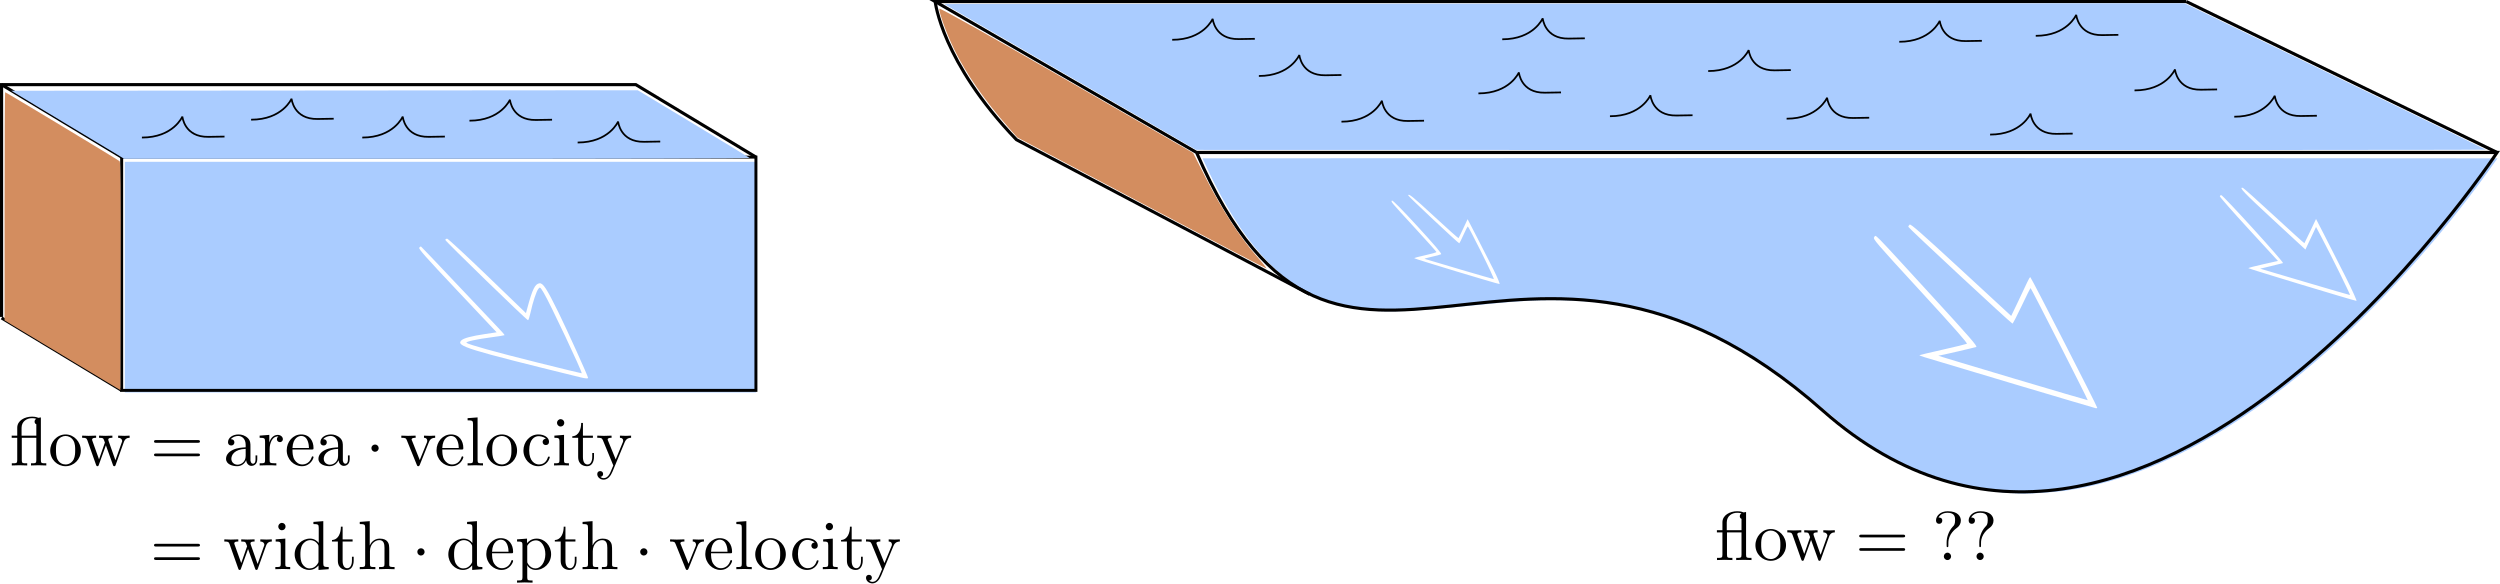 <?xml version="1.0" encoding="UTF-8"?> <svg xmlns:cc="http://creativecommons.org/ns#" xmlns:rdf="http://www.w3.org/1999/02/22-rdf-syntax-ns#" xmlns:svg="http://www.w3.org/2000/svg" xmlns="http://www.w3.org/2000/svg" xmlns:sodipodi="http://sodipodi.sourceforge.net/DTD/sodipodi-0.dtd" xmlns:inkscape="http://www.inkscape.org/namespaces/inkscape" width="211.044mm" height="49.274mm" viewBox="0 0 211.044 49.274" version="1.1" id="svg8"><defs id="defs2"></defs><g id="layer1" transform="translate(-36.987,-157.379)"><path style="fill:#aaccff;fill-opacity:1;stroke:none;stroke-width:0.299;stroke-miterlimit:4;stroke-dasharray:none;stroke-dashoffset:0" d="m 780.737,750.996 c -15.962,-0.856 -30.53,-5.7 -44.731,-14.876 -4.497,-2.905 -8.562,-6.013 -14.648,-11.199 -12.818,-10.922 -21.632,-16.994 -33.055,-22.772 -16.292,-8.24 -31.452,-12.04 -50.236,-12.59 -8.084,-0.237 -14.586,0.141 -31.036,1.803 -22.941,2.318 -30.633,2.287 -40.378,-0.16 -15.079,-3.787 -27.219,-14.92 -38.168,-35.003 -1.187,-2.177 -2.986,-5.74 -3.999,-7.917 l -1.841,-3.959 103.261,-0.08 c 56.794,-0.044 149.614,-0.044 206.267,0 l 103.006,0.08 -2.958,4.117 c -15.403,21.44 -35.418,43.579 -53.944,59.669 -28.174,24.47 -55.1,38.464 -81.073,42.136 -2.964,0.419 -11.027,0.97 -13.143,0.898 -0.871,-0.03 -2.367,-0.096 -3.325,-0.147 z m 26.919,-27.234 c 0,-0.46 -21.078,-41.59 -21.315,-41.592 -0.14,-10e-4 -0.591,0.746 -1.002,1.66 -0.411,0.914 -1.723,3.696 -2.916,6.181 l -2.169,4.518 -15.961,-14.727 c -12.532,-11.563 -16.052,-14.652 -16.385,-14.376 -0.233,0.193 -0.424,0.518 -0.424,0.721 0,0.338 32.63,30.654 33.173,30.82 0.131,0.04 1.446,-2.49 2.922,-5.621 1.476,-3.132 2.759,-5.691 2.85,-5.687 0.179,0.008 18.31,35.563 18.209,35.709 -0.034,0.048 -10.805,-3.115 -23.936,-7.03 -13.131,-3.915 -23.781,-7.125 -23.667,-7.134 0.584,-0.045 11.59,-2.593 12.082,-2.797 0.473,-0.197 -2.068,-3.116 -14.676,-16.859 -19.095,-20.814 -17.16,-18.846 -17.816,-18.121 -0.505,0.558 0.182,1.36 14.701,17.161 10.805,11.76 15.105,16.644 14.799,16.809 -0.237,0.128 -3.707,0.972 -7.71,1.875 -4.003,0.903 -7.329,1.692 -7.391,1.754 -0.061,0.061 0.649,0.348 1.579,0.636 5.547,1.72 54.331,16.246 54.657,16.275 0.218,0.02 0.396,-0.058 0.396,-0.173 z m 79.198,-41.516 c -2.078,-4.137 -5.064,-10.015 -6.635,-13.064 l -2.857,-5.542 -1.799,3.8 c -0.989,2.09 -1.844,3.851 -1.898,3.913 -0.054,0.062 -4.395,-3.857 -9.646,-8.709 -5.251,-4.852 -9.735,-8.866 -9.965,-8.919 -1.467,-0.339 0.334,1.559 9.566,10.086 l 10.362,9.57 1.69,-3.6 1.69,-3.6 1.597,3.005 c 3.257,6.13 9.45,18.681 9.219,18.685 -0.131,0.002 -6.623,-1.886 -14.426,-4.196 l -14.188,-4.2 3.42,-0.817 c 1.881,-0.449 3.616,-0.883 3.855,-0.963 0.463,-0.156 -19.079,-21.655 -19.684,-21.655 -0.183,0 -0.385,0.156 -0.448,0.346 -0.063,0.19 4.08,4.909 9.209,10.485 l 9.324,10.139 -4.722,1.057 c -2.597,0.581 -4.722,1.138 -4.722,1.238 0,0.173 33.61,10.346 34.442,10.425 0.218,0.021 -1.303,-3.347 -3.381,-7.484 z m -271.464,-2.375 c -1.24,-2.482 -3.614,-7.135 -5.277,-10.339 l -3.023,-5.826 -1.382,2.955 c -0.76,1.625 -1.44,3.014 -1.512,3.086 -0.072,0.072 -3.496,-2.983 -7.609,-6.789 -6.974,-6.451 -8.4,-7.607 -8.4,-6.809 0,0.289 15.944,15.25 16.251,15.25 0.074,0 0.675,-1.211 1.334,-2.692 0.66,-1.481 1.285,-2.692 1.39,-2.692 0.105,0 2.077,3.777 4.383,8.392 2.306,4.616 4.051,8.392 3.878,8.392 -0.233,0 -19.95,-5.779 -22.011,-6.451 -0.174,-0.057 0.843,-0.356 2.26,-0.664 1.417,-0.309 2.757,-0.673 2.977,-0.809 0.279,-0.172 -2.001,-2.864 -7.474,-8.825 -4.935,-5.375 -7.986,-8.466 -8.173,-8.278 -0.387,0.387 -0.604,0.128 7.343,8.776 3.713,4.04 6.777,7.461 6.809,7.602 0.032,0.141 -1.545,0.602 -3.504,1.025 -1.96,0.423 -3.563,0.855 -3.563,0.96 0,0.19 26.397,8.186 27.159,8.227 0.225,0.012 -0.579,-1.935 -1.856,-4.491 z" id="path2049" transform="scale(0.265)"></path><path style="fill:#aaccff;fill-opacity:1;stroke:none;stroke-width:0.299;stroke-miterlimit:4;stroke-dasharray:none;stroke-dashoffset:0" d="M 179.338,682.168 V 645.432 h 100.55 100.55 v 36.736 36.736 h -100.55 -100.55 z m 147.579,32.096 c 0,-0.482 -6.717,-15.322 -9.417,-20.804 -3.761,-7.638 -4.944,-9.461 -6.054,-9.33 -1.434,0.168 -2.272,1.876 -3.91,7.965 l -0.413,1.535 -12.351,-11.908 c -6.793,-6.549 -12.553,-11.872 -12.8,-11.828 -0.247,0.044 -0.497,0.225 -0.556,0.403 -0.103,0.309 25.849,25.505 26.367,25.6 0.137,0.025 0.493,-1.068 0.791,-2.43 0.743,-3.397 1.861,-6.781 2.502,-7.572 0.525,-0.649 0.551,-0.63 1.701,1.263 1.907,3.14 12.371,25.312 12.101,25.641 -0.032,0.04 -6.321,-1.489 -13.974,-3.396 -13.47,-3.357 -22.18,-5.779 -22.735,-6.323 -0.361,-0.354 3.207,-1.139 8.034,-1.767 2.174,-0.283 4.016,-0.578 4.093,-0.655 0.078,-0.078 -0.862,-1.17 -2.087,-2.428 -1.226,-1.258 -7.198,-7.56 -13.273,-14.004 -6.074,-6.445 -11.135,-11.758 -11.245,-11.807 -0.111,-0.049 -0.367,0.11 -0.569,0.354 -0.298,0.359 2.01,2.963 12.145,13.705 l 12.513,13.261 -3.721,0.558 c -4.356,0.653 -6.807,1.312 -7.516,2.022 -1.796,1.796 1.521,2.825 37.998,11.776 1.561,0.383 2.375,0.441 2.375,0.17 z" id="path972" transform="scale(0.265)"></path><path style="fill:none;stroke:#000000;stroke-width:0.265px;stroke-linecap:butt;stroke-linejoin:miter;stroke-opacity:1" d="m 137.997,170.25 c 12.244,28.12 27.313,-0.807 52.876,21.796 26.843,23.735 56.912,-21.796 56.912,-21.796 H 137.997 l -22.064,-12.739 h 105.616" id="path815"></path><path style="fill:none;stroke:#000000;stroke-width:0.265px;stroke-linecap:butt;stroke-linejoin:miter;stroke-opacity:1" d="m 221.549,157.511 26.236,12.739" id="path819"></path><path style="fill:none;stroke:#000000;stroke-width:0.265px;stroke-linecap:butt;stroke-linejoin:miter;stroke-opacity:1" d="m 147.55,182.224 -24.756,-13.051 c -6.324,-6.593 -6.86,-11.662 -6.86,-11.662" id="path821"></path><path style="fill:#aaccff;fill-opacity:1;stroke:none;stroke-width:0.239;stroke-miterlimit:4;stroke-dasharray:none;stroke-dashoffset:0" d="m 127.325,163.876 -10.638,-6.156 52.358,-0.032 52.358,-0.032 12.687,6.155 c 6.978,3.385 12.711,6.175 12.74,6.2 0.029,0.025 -24.454,0.04 -54.406,0.034 l -54.459,-0.012 z" id="path829"></path><path style="fill:#d38d5f;fill-opacity:1;stroke:none;stroke-width:0.239;stroke-miterlimit:4;stroke-dasharray:none;stroke-dashoffset:0" d="m 133.323,174.509 -10.461,-5.528 -0.784,-0.886 c -1.967,-2.222 -3.552,-4.511 -4.556,-6.579 -0.641,-1.321 -1.3,-3.139 -1.233,-3.403 0.022,-0.089 4.527,2.436 10.73,6.013 l 10.691,6.166 1.108,2.183 c 1.286,2.534 2.822,4.899 4.202,6.469 0.535,0.609 0.926,1.104 0.868,1.1 -0.057,-0.004 -4.812,-2.495 -10.565,-5.535 z" id="path831"></path><path style="fill:none;stroke:#000000;stroke-width:0.15;stroke-linecap:butt;stroke-linejoin:miter;stroke-miterlimit:4;stroke-dasharray:none;stroke-opacity:1" d="m 143.258,163.793 c 2.657,0 3.416,-1.771 3.416,-1.771 0,0 0.157,1.746 2.197,1.712 l 1.359,-0.023" id="path833"></path><path style="fill:none;stroke:#000000;stroke-width:0.15;stroke-linecap:butt;stroke-linejoin:miter;stroke-miterlimit:4;stroke-dasharray:none;stroke-opacity:1" d="m 161.792,165.263 c 2.657,0 3.416,-1.771 3.416,-1.771 0,0 0.157,1.746 2.197,1.712 l 1.359,-0.023" id="path833-4"></path><path style="fill:none;stroke:#000000;stroke-width:0.15;stroke-linecap:butt;stroke-linejoin:miter;stroke-miterlimit:4;stroke-dasharray:none;stroke-opacity:1" d="m 187.81,167.399 c 2.657,0 3.416,-1.771 3.416,-1.771 0,0 0.157,1.746 2.197,1.712 l 1.359,-0.023" id="path833-1"></path><path style="fill:none;stroke:#000000;stroke-width:0.15;stroke-linecap:butt;stroke-linejoin:miter;stroke-miterlimit:4;stroke-dasharray:none;stroke-opacity:1" d="m 181.19,163.377 c 2.657,0 3.416,-1.771 3.416,-1.771 0,0 0.157,1.746 2.197,1.712 l 1.359,-0.023" id="path833-42"></path><path style="fill:none;stroke:#000000;stroke-width:0.15;stroke-linecap:butt;stroke-linejoin:miter;stroke-miterlimit:4;stroke-dasharray:none;stroke-opacity:1" d="m 172.895,167.19 c 2.657,0 3.416,-1.771 3.416,-1.771 0,0 0.157,1.746 2.197,1.712 l 1.359,-0.023" id="path833-6"></path><path style="fill:none;stroke:#000000;stroke-width:0.15;stroke-linecap:butt;stroke-linejoin:miter;stroke-miterlimit:4;stroke-dasharray:none;stroke-opacity:1" d="m 208.841,160.403 c 2.657,0 3.416,-1.771 3.416,-1.771 0,0 0.157,1.746 2.197,1.712 l 1.359,-0.023" id="path833-5"></path><path style="fill:none;stroke:#000000;stroke-width:0.15;stroke-linecap:butt;stroke-linejoin:miter;stroke-miterlimit:4;stroke-dasharray:none;stroke-opacity:1" d="m 225.6,167.232 c 2.657,0 3.416,-1.771 3.416,-1.771 0,0 0.157,1.746 2.197,1.712 l 1.359,-0.023" id="path833-57"></path><path style="fill:none;stroke:#000000;stroke-width:0.15;stroke-linecap:butt;stroke-linejoin:miter;stroke-miterlimit:4;stroke-dasharray:none;stroke-opacity:1" d="m 217.178,165.011 c 2.657,0 3.416,-1.771 3.416,-1.771 0,0 0.157,1.746 2.197,1.712 l 1.359,-0.023" id="path833-0"></path><path style="fill:none;stroke:#000000;stroke-width:0.15;stroke-linecap:butt;stroke-linejoin:miter;stroke-miterlimit:4;stroke-dasharray:none;stroke-opacity:1" d="m 204.987,168.74 c 2.657,0 3.416,-1.771 3.416,-1.771 0,0 0.157,1.746 2.197,1.712 l 1.359,-0.023" id="path833-49"></path><path style="fill:none;stroke:#000000;stroke-width:0.15;stroke-linecap:butt;stroke-linejoin:miter;stroke-miterlimit:4;stroke-dasharray:none;stroke-opacity:1" d="m 197.32,160.906 c 2.657,0 3.416,-1.771 3.416,-1.771 0,0 0.157,1.746 2.197,1.712 l 1.359,-0.023" id="path833-8"></path><path style="fill:none;stroke:#000000;stroke-width:0.15;stroke-linecap:butt;stroke-linejoin:miter;stroke-miterlimit:4;stroke-dasharray:none;stroke-opacity:1" d="m 163.803,160.696 c 2.657,0 3.416,-1.771 3.416,-1.771 0,0 0.157,1.746 2.197,1.712 l 1.359,-0.023" id="path833-58"></path><path style="fill:none;stroke:#000000;stroke-width:0.15;stroke-linecap:butt;stroke-linejoin:miter;stroke-miterlimit:4;stroke-dasharray:none;stroke-opacity:1" d="m 150.229,167.651 c 2.657,0 3.416,-1.771 3.416,-1.771 0,0 0.157,1.746 2.197,1.712 l 1.359,-0.023" id="path833-46"></path><path style="fill:none;stroke:#000000;stroke-width:0.15;stroke-linecap:butt;stroke-linejoin:miter;stroke-miterlimit:4;stroke-dasharray:none;stroke-opacity:1" d="m 135.943,160.738 c 2.657,0 3.416,-1.771 3.416,-1.771 0,0 0.157,1.746 2.197,1.712 l 1.359,-0.023" id="path833-62"></path><rect style="fill:none;fill-opacity:1;stroke:#000000;stroke-width:0.25;stroke-miterlimit:4;stroke-dasharray:none;stroke-dashoffset:0" id="rect934" width="53.543" height="19.691" x="47.258" y="170.642"></rect><path style="fill:none;stroke:#000000;stroke-width:0.265px;stroke-linecap:butt;stroke-linejoin:miter;stroke-opacity:1" d="M 47.258,190.333 37.12,184.217" id="path936"></path><path style="fill:none;stroke:#000000;stroke-width:0.265px;stroke-linecap:butt;stroke-linejoin:miter;stroke-opacity:1" d="M 47.258,170.642 37.12,164.525" id="path936-3"></path><path style="fill:none;stroke:#000000;stroke-width:0.265px;stroke-linecap:butt;stroke-linejoin:miter;stroke-opacity:1" d="M 100.801,170.642 90.662,164.525 H 37.12 v 19.607" id="path936-37"></path><path style="fill:#aaccff;fill-opacity:1;stroke:none;stroke-width:0.299;stroke-miterlimit:4;stroke-dasharray:none;stroke-dashoffset:0" d="m 161.149,633.635 -18.005,-10.847 99.788,-0.08 99.788,-0.08 17.671,10.648 c 9.719,5.857 17.807,10.774 17.972,10.926 0.173,0.159 -42.208,0.278 -99.454,0.278 H 179.155 Z" id="path974" transform="scale(0.265)"></path><path style="fill:#d38d5f;fill-opacity:1;stroke:none;stroke-width:0.299;stroke-miterlimit:4;stroke-dasharray:none;stroke-dashoffset:0" d="m 159.468,707.052 -18.445,-11.108 -0.003,-36.34 c -0.001,-19.987 0.085,-36.34 0.192,-36.34 0.268,0 35.969,21.523 36.464,21.983 0.315,0.293 0.381,7.882 0.317,36.642 l -0.081,36.272 z" id="path976" transform="scale(0.265)"></path><path style="fill:none;stroke:#000000;stroke-width:0.15;stroke-linecap:butt;stroke-linejoin:miter;stroke-miterlimit:4;stroke-dasharray:none;stroke-opacity:1" d="m 48.967,168.991 c 2.657,0 3.416,-1.771 3.416,-1.771 0,0 0.157,1.746 2.197,1.712 l 1.359,-0.023" id="path833-62-4"></path><path style="fill:none;stroke:#000000;stroke-width:0.15;stroke-linecap:butt;stroke-linejoin:miter;stroke-miterlimit:4;stroke-dasharray:none;stroke-opacity:1" d="m 58.184,167.483 c 2.657,0 3.416,-1.771 3.416,-1.771 0,0 0.157,1.746 2.197,1.712 l 1.359,-0.023" id="path833-62-2"></path><path style="fill:none;stroke:#000000;stroke-width:0.15;stroke-linecap:butt;stroke-linejoin:miter;stroke-miterlimit:4;stroke-dasharray:none;stroke-opacity:1" d="m 67.569,168.991 c 2.657,0 3.416,-1.771 3.416,-1.771 0,0 0.157,1.746 2.197,1.712 l 1.359,-0.023" id="path833-62-0"></path><path style="fill:none;stroke:#000000;stroke-width:0.15;stroke-linecap:butt;stroke-linejoin:miter;stroke-miterlimit:4;stroke-dasharray:none;stroke-opacity:1" d="m 76.618,167.567 c 2.657,0 3.416,-1.771 3.416,-1.771 0,0 0.157,1.746 2.197,1.712 l 1.359,-0.023" id="path833-62-8"></path><path style="fill:none;stroke:#000000;stroke-width:0.15;stroke-linecap:butt;stroke-linejoin:miter;stroke-miterlimit:4;stroke-dasharray:none;stroke-opacity:1" d="m 85.751,169.41 c 2.657,0 3.416,-1.771 3.416,-1.771 0,0 0.157,1.746 2.197,1.712 l 1.359,-0.023" id="path833-62-20"></path><g id="g1873" scale="1.662" version="0.11.0" transform="matrix(0.586,0,0,0.586,14.591,112.841)"><g id="g1871"><g id="g1855" style="fill:#000000;fill-opacity:1"><path id="path1851" transform="translate(285.284,156.682)" d="M 3.812,-3.984 V -0.75 c 0,0.438 -0.109,0.438 -0.766,0.438 V 0 c 0.328,-0.016 0.844,-0.031 1.094,-0.031 0.25,0 0.75,0.016 1.109,0.031 v -0.312 c -0.672,0 -0.781,0 -0.781,-0.438 v -6.172 l -0.359,0.062 C 4.078,-6.859 4.062,-6.875 4.031,-6.891 3.703,-7.031 3.297,-7.031 3.188,-7.031 c -1.047,0 -2.125,0.562 -2.125,1.594 v 1.141 H 0.266 v 0.312 H 1.062 V -0.75 c 0,0.438 -0.109,0.438 -0.781,0.438 V 0 C 0.609,-0.016 1.141,-0.031 1.391,-0.031 1.641,-0.031 2.125,-0.016 2.5,0 v -0.312 c -0.672,0 -0.781,0 -0.781,-0.438 v -3.234 z m 0,-0.312 h -2.125 v -1.125 c 0,-0.922 0.75,-1.391 1.5,-1.391 0.078,0 0.344,0 0.625,0.094 -0.078,0.047 -0.25,0.141 -0.25,0.406 0,0.172 0.094,0.328 0.25,0.375 z m 0,0" style="stroke:none;stroke-width:0"></path><path id="path1853" transform="translate(290.819,156.682)" d="M 4.688,-2.141 C 4.688,-3.406 3.703,-4.469 2.5,-4.469 c -1.25,0 -2.219,1.094 -2.219,2.328 0,1.297 1.031,2.25 2.203,2.25 1.203,0 2.203,-0.984 2.203,-2.25 z m -2.188,2 c -0.438,0 -0.875,-0.203 -1.141,-0.672 -0.25,-0.438 -0.25,-1.047 -0.25,-1.406 0,-0.391 0,-0.922 0.234,-1.359 C 1.609,-4.031 2.078,-4.25 2.484,-4.25 c 0.438,0 0.859,0.219 1.125,0.656 0.266,0.422 0.266,1 0.266,1.375 0,0.359 0,0.906 -0.219,1.344 C 3.422,-0.422 2.984,-0.141 2.5,-0.141 Z m 0,0" style="stroke:none;stroke-width:0"></path></g><g id="g1859" style="fill:#000000;fill-opacity:1"><path id="path1857" transform="translate(295.522,156.682)" d="m 6.172,-3.344 c 0.172,-0.5 0.484,-0.641 0.844,-0.641 v -0.312 C 6.781,-4.281 6.5,-4.266 6.281,-4.266 c -0.297,0 -0.734,-0.016 -0.922,-0.031 v 0.312 c 0.359,0 0.578,0.188 0.578,0.469 0,0.062 0,0.094 -0.062,0.219 L 4.969,-0.75 3.984,-3.531 C 3.953,-3.656 3.938,-3.672 3.938,-3.719 c 0,-0.266 0.391,-0.266 0.594,-0.266 v -0.312 c -0.297,0.016 -0.797,0.031 -1.047,0.031 -0.297,0 -0.578,-0.016 -0.875,-0.031 v 0.312 c 0.359,0 0.516,0.016 0.625,0.141 0.047,0.062 0.156,0.359 0.219,0.547 L 2.609,-0.875 1.656,-3.531 C 1.609,-3.656 1.609,-3.672 1.609,-3.719 1.609,-3.984 2,-3.984 2.188,-3.984 v -0.312 c -0.297,0.016 -0.859,0.031 -1.078,0.031 -0.047,0 -0.578,-0.016 -0.938,-0.031 v 0.312 c 0.5,0 0.625,0.031 0.75,0.344 l 1.25,3.531 C 2.219,0.031 2.25,0.109 2.375,0.109 c 0.141,0 0.156,-0.062 0.203,-0.203 l 1.016,-2.812 1.016,2.828 c 0.031,0.109 0.062,0.188 0.203,0.188 0.125,0 0.156,-0.094 0.188,-0.188 z m 0,0" style="stroke:none;stroke-width:0"></path></g><g id="g1863" style="fill:#000000;fill-opacity:1"><path id="path1861" transform="translate(305.486,156.682)" d="m 6.844,-3.266 c 0.156,0 0.344,0 0.344,-0.188 C 7.188,-3.656 7,-3.656 6.859,-3.656 h -5.969 c -0.141,0 -0.328,0 -0.328,0.203 0,0.188 0.188,0.188 0.328,0.188 z m 0.016,1.938 c 0.141,0 0.328,0 0.328,-0.203 0,-0.188 -0.188,-0.188 -0.344,-0.188 H 0.891 c -0.141,0 -0.328,0 -0.328,0.188 0,0.203 0.188,0.203 0.328,0.203 z m 0,0" style="stroke:none;stroke-width:0"></path></g><g id="g1869" style="fill:#000000;fill-opacity:1"><path id="path1865" transform="translate(316.553,156.682)" d="m 2.344,-2.484 c 0,-1.25 0.969,-1.969 1.312,-2.219 0.266,-0.203 0.484,-0.562 0.484,-0.984 0,-0.578 -0.406,-1.344 -1.891,-1.344 -1.078,0 -1.688,0.688 -1.688,1.328 0,0.344 0.219,0.484 0.453,0.484 0.281,0 0.453,-0.203 0.453,-0.469 0,-0.438 -0.406,-0.438 -0.547,-0.438 0.297,-0.531 0.875,-0.688 1.297,-0.688 1.094,0 1.094,0.688 1.094,1.078 0,0.578 -0.156,0.766 -0.344,0.938 -0.656,0.719 -0.875,1.641 -0.875,2.25 v 0.438 c 0,0.188 0,0.25 0.125,0.25 0.125,0 0.125,-0.094 0.125,-0.281 z M 2.734,-0.531 C 2.734,-0.812 2.5,-1.062 2.219,-1.062 c -0.297,0 -0.531,0.25 -0.531,0.531 C 1.688,-0.234 1.922,0 2.219,0 2.5,0 2.734,-0.234 2.734,-0.531 Z m 0,0" style="stroke:none;stroke-width:0"></path><path id="path1867" transform="translate(321.257,156.682)" d="m 2.344,-2.484 c 0,-1.25 0.969,-1.969 1.312,-2.219 0.266,-0.203 0.484,-0.562 0.484,-0.984 0,-0.578 -0.406,-1.344 -1.891,-1.344 -1.078,0 -1.688,0.688 -1.688,1.328 0,0.344 0.219,0.484 0.453,0.484 0.281,0 0.453,-0.203 0.453,-0.469 0,-0.438 -0.406,-0.438 -0.547,-0.438 0.297,-0.531 0.875,-0.688 1.297,-0.688 1.094,0 1.094,0.688 1.094,1.078 0,0.578 -0.156,0.766 -0.344,0.938 -0.656,0.719 -0.875,1.641 -0.875,2.25 v 0.438 c 0,0.188 0,0.25 0.125,0.25 0.125,0 0.125,-0.094 0.125,-0.281 z M 2.734,-0.531 C 2.734,-0.812 2.5,-1.062 2.219,-1.062 c -0.297,0 -0.531,0.25 -0.531,0.531 C 1.688,-0.234 1.922,0 2.219,0 2.5,0 2.734,-0.234 2.734,-0.531 Z m 0,0" style="stroke:none;stroke-width:0"></path></g></g></g><g id="g2210" scale="1.662" version="0.11.0" transform="matrix(0.586,0,0,0.586,-103.653,104.856)"><g id="surface1"><g id="g2101" style="fill:#000000;fill-opacity:1"><path id="path2097" transform="translate(241.42,156.682)" d="M 3.812,-3.984 V -0.75 c 0,0.438 -0.109,0.438 -0.766,0.438 V 0 c 0.328,-0.016 0.844,-0.031 1.094,-0.031 0.25,0 0.75,0.016 1.109,0.031 v -0.312 c -0.672,0 -0.781,0 -0.781,-0.438 v -6.172 l -0.359,0.062 C 4.078,-6.859 4.062,-6.875 4.031,-6.891 3.703,-7.031 3.297,-7.031 3.188,-7.031 c -1.047,0 -2.125,0.562 -2.125,1.594 v 1.141 H 0.266 v 0.312 H 1.062 V -0.75 c 0,0.438 -0.109,0.438 -0.781,0.438 V 0 C 0.609,-0.016 1.141,-0.031 1.391,-0.031 1.641,-0.031 2.125,-0.016 2.5,0 v -0.312 c -0.672,0 -0.781,0 -0.781,-0.438 v -3.234 z m 0,-0.312 h -2.125 v -1.125 c 0,-0.922 0.75,-1.391 1.5,-1.391 0.078,0 0.344,0 0.625,0.094 -0.078,0.047 -0.25,0.141 -0.25,0.406 0,0.172 0.094,0.328 0.25,0.375 z m 0,0" style="stroke:none;stroke-width:0"></path><path id="path2099" transform="translate(246.955,156.682)" d="M 4.688,-2.141 C 4.688,-3.406 3.703,-4.469 2.5,-4.469 c -1.25,0 -2.219,1.094 -2.219,2.328 0,1.297 1.031,2.25 2.203,2.25 1.203,0 2.203,-0.984 2.203,-2.25 z m -2.188,2 c -0.438,0 -0.875,-0.203 -1.141,-0.672 -0.25,-0.438 -0.25,-1.047 -0.25,-1.406 0,-0.391 0,-0.922 0.234,-1.359 C 1.609,-4.031 2.078,-4.25 2.484,-4.25 c 0.438,0 0.859,0.219 1.125,0.656 0.266,0.422 0.266,1 0.266,1.375 0,0.359 0,0.906 -0.219,1.344 C 3.422,-0.422 2.984,-0.141 2.5,-0.141 Z m 0,0" style="stroke:none;stroke-width:0"></path></g><g id="g2105" style="fill:#000000;fill-opacity:1"><path id="path2103" transform="translate(251.658,156.682)" d="m 6.172,-3.344 c 0.172,-0.5 0.484,-0.641 0.844,-0.641 v -0.312 C 6.781,-4.281 6.5,-4.266 6.281,-4.266 c -0.297,0 -0.734,-0.016 -0.922,-0.031 v 0.312 c 0.359,0 0.578,0.188 0.578,0.469 0,0.062 0,0.094 -0.062,0.219 L 4.969,-0.75 3.984,-3.531 C 3.953,-3.656 3.938,-3.672 3.938,-3.719 c 0,-0.266 0.391,-0.266 0.594,-0.266 v -0.312 c -0.297,0.016 -0.797,0.031 -1.047,0.031 -0.297,0 -0.578,-0.016 -0.875,-0.031 v 0.312 c 0.359,0 0.516,0.016 0.625,0.141 0.047,0.062 0.156,0.359 0.219,0.547 L 2.609,-0.875 1.656,-3.531 C 1.609,-3.656 1.609,-3.672 1.609,-3.719 1.609,-3.984 2,-3.984 2.188,-3.984 v -0.312 c -0.297,0.016 -0.859,0.031 -1.078,0.031 -0.047,0 -0.578,-0.016 -0.938,-0.031 v 0.312 c 0.5,0 0.625,0.031 0.75,0.344 l 1.25,3.531 C 2.219,0.031 2.25,0.109 2.375,0.109 c 0.141,0 0.156,-0.062 0.203,-0.203 l 1.016,-2.812 1.016,2.828 c 0.031,0.109 0.062,0.188 0.203,0.188 0.125,0 0.156,-0.094 0.188,-0.188 z m 0,0" style="stroke:none;stroke-width:0"></path></g><g id="g2109" style="fill:#000000;fill-opacity:1"><path id="path2107" transform="translate(261.622,156.682)" d="m 6.844,-3.266 c 0.156,0 0.344,0 0.344,-0.188 C 7.188,-3.656 7,-3.656 6.859,-3.656 h -5.969 c -0.141,0 -0.328,0 -0.328,0.203 0,0.188 0.188,0.188 0.328,0.188 z m 0.016,1.938 c 0.141,0 0.328,0 0.328,-0.203 0,-0.188 -0.188,-0.188 -0.344,-0.188 H 0.891 c -0.141,0 -0.328,0 -0.328,0.188 0,0.203 0.188,0.203 0.328,0.203 z m 0,0" style="stroke:none;stroke-width:0"></path></g><g id="g2119" style="fill:#000000;fill-opacity:1"><path id="path2111" transform="translate(272.141,156.682)" d="m 3.312,-0.75 c 0.047,0.391 0.312,0.812 0.781,0.812 0.219,0 0.828,-0.141 0.828,-0.953 v -0.562 h -0.25 v 0.562 c 0,0.578 -0.25,0.641 -0.359,0.641 -0.328,0 -0.375,-0.453 -0.375,-0.5 v -1.984 c 0,-0.422 0,-0.812 -0.359,-1.188 C 3.188,-4.312 2.688,-4.469 2.219,-4.469 c -0.828,0 -1.516,0.469 -1.516,1.125 0,0.297 0.203,0.469 0.469,0.469 0.281,0 0.453,-0.203 0.453,-0.453 0,-0.125 -0.047,-0.453 -0.516,-0.453 C 1.391,-4.141 1.875,-4.25 2.188,-4.25 c 0.5,0 1.062,0.391 1.062,1.281 v 0.359 c -0.516,0.031 -1.203,0.062 -1.828,0.359 -0.75,0.344 -1,0.859 -1,1.297 0,0.812 0.969,1.062 1.594,1.062 0.656,0 1.109,-0.406 1.297,-0.859 z M 3.25,-2.391 v 1 c 0,0.938 -0.719,1.281 -1.172,1.281 -0.484,0 -0.891,-0.344 -0.891,-0.844 0,-0.547 0.422,-1.375 2.062,-1.438 z m 0,0" style="stroke:none;stroke-width:0"></path><path id="path2113" transform="translate(277.122,156.682)" d="M 1.672,-3.312 V -4.406 L 0.281,-4.297 v 0.312 c 0.703,0 0.781,0.062 0.781,0.562 V -0.75 c 0,0.438 -0.109,0.438 -0.781,0.438 V 0 c 0.391,-0.016 0.859,-0.031 1.141,-0.031 0.391,0 0.859,0 1.266,0.031 V -0.312 H 2.469 c -0.734,0 -0.75,-0.109 -0.75,-0.469 V -2.312 c 0,-0.984 0.422,-1.875 1.172,-1.875 0.062,0 0.094,0 0.109,0.016 -0.031,0 -0.234,0.125 -0.234,0.391 0,0.266 0.219,0.422 0.438,0.422 0.172,0 0.422,-0.125 0.422,-0.438 0,-0.312 -0.312,-0.609 -0.734,-0.609 -0.734,0 -1.094,0.672 -1.219,1.094 z m 0,0" style="stroke:none;stroke-width:0"></path><path id="path2115" transform="translate(281.024,156.682)" d="M 1.109,-2.516 C 1.172,-4 2.016,-4.25 2.359,-4.25 c 1.016,0 1.125,1.344 1.125,1.734 z m 0,0.219 h 2.781 c 0.219,0 0.25,0 0.25,-0.219 0,-0.984 -0.547,-1.953 -1.781,-1.953 -1.156,0 -2.078,1.031 -2.078,2.281 0,1.328 1.047,2.297 2.188,2.297 C 3.688,0.109 4.141,-1 4.141,-1.188 4.141,-1.281 4.062,-1.312 4,-1.312 c -0.078,0 -0.109,0.062 -0.125,0.141 -0.344,1.031 -1.25,1.031 -1.344,1.031 -0.5,0 -0.891,-0.297 -1.125,-0.672 -0.297,-0.469 -0.297,-1.125 -0.297,-1.484 z m 0,0" style="stroke:none;stroke-width:0"></path><path id="path2117" transform="translate(285.452,156.682)" d="m 3.312,-0.75 c 0.047,0.391 0.312,0.812 0.781,0.812 0.219,0 0.828,-0.141 0.828,-0.953 v -0.562 h -0.25 v 0.562 c 0,0.578 -0.25,0.641 -0.359,0.641 -0.328,0 -0.375,-0.453 -0.375,-0.5 v -1.984 c 0,-0.422 0,-0.812 -0.359,-1.188 C 3.188,-4.312 2.688,-4.469 2.219,-4.469 c -0.828,0 -1.516,0.469 -1.516,1.125 0,0.297 0.203,0.469 0.469,0.469 0.281,0 0.453,-0.203 0.453,-0.453 0,-0.125 -0.047,-0.453 -0.516,-0.453 C 1.391,-4.141 1.875,-4.25 2.188,-4.25 c 0.5,0 1.062,0.391 1.062,1.281 v 0.359 c -0.516,0.031 -1.203,0.062 -1.828,0.359 -0.75,0.344 -1,0.859 -1,1.297 0,0.812 0.969,1.062 1.594,1.062 0.656,0 1.109,-0.406 1.297,-0.859 z M 3.25,-2.391 v 1 c 0,0.938 -0.719,1.281 -1.172,1.281 -0.484,0 -0.891,-0.344 -0.891,-0.844 0,-0.547 0.422,-1.375 2.062,-1.438 z m 0,0" style="stroke:none;stroke-width:0"></path></g><g id="g2123" style="fill:#000000;fill-opacity:1"><path id="path2121" transform="translate(292.645,156.682)" d="m 1.906,-2.5 c 0,-0.281 -0.234,-0.516 -0.516,-0.516 -0.297,0 -0.531,0.234 -0.531,0.516 0,0.297 0.234,0.531 0.531,0.531 0.281,0 0.516,-0.234 0.516,-0.531 z m 0,0" style="stroke:none;stroke-width:0"></path></g><g id="g2127" style="fill:#000000;fill-opacity:1"><path id="path2125" transform="translate(297.626,156.682)" d="M 4.141,-3.312 C 4.234,-3.547 4.406,-3.984 5.062,-3.984 v -0.312 c -0.234,0.016 -0.516,0.031 -0.75,0.031 -0.234,0 -0.688,-0.016 -0.859,-0.031 v 0.312 c 0.359,0 0.469,0.234 0.469,0.422 0,0.094 -0.016,0.141 -0.047,0.25 L 2.844,-0.781 1.734,-3.562 c -0.062,-0.125 -0.062,-0.141 -0.062,-0.172 0,-0.25 0.391,-0.25 0.578,-0.25 v -0.312 c -0.312,0.016 -0.859,0.031 -1.094,0.031 -0.266,0 -0.672,-0.016 -0.969,-0.031 v 0.312 c 0.625,0 0.672,0.062 0.797,0.359 l 1.438,3.547 C 2.484,0.062 2.5,0.109 2.625,0.109 c 0.141,0 0.172,-0.094 0.219,-0.188 z m 0,0" style="stroke:none;stroke-width:0"></path></g><g id="g2135" style="fill:#000000;fill-opacity:1"><path id="path2129" transform="translate(302.605,156.682)" d="M 1.109,-2.516 C 1.172,-4 2.016,-4.25 2.359,-4.25 c 1.016,0 1.125,1.344 1.125,1.734 z m 0,0.219 h 2.781 c 0.219,0 0.25,0 0.25,-0.219 0,-0.984 -0.547,-1.953 -1.781,-1.953 -1.156,0 -2.078,1.031 -2.078,2.281 0,1.328 1.047,2.297 2.188,2.297 C 3.688,0.109 4.141,-1 4.141,-1.188 4.141,-1.281 4.062,-1.312 4,-1.312 c -0.078,0 -0.109,0.062 -0.125,0.141 -0.344,1.031 -1.25,1.031 -1.344,1.031 -0.5,0 -0.891,-0.297 -1.125,-0.672 -0.297,-0.469 -0.297,-1.125 -0.297,-1.484 z m 0,0" style="stroke:none;stroke-width:0"></path><path id="path2131" transform="translate(307.033,156.682)" d="M 1.766,-6.922 0.328,-6.812 V -6.5 c 0.703,0 0.781,0.062 0.781,0.562 V -0.75 c 0,0.438 -0.109,0.438 -0.781,0.438 V 0 C 0.656,-0.016 1.188,-0.031 1.438,-0.031 c 0.25,0 0.734,0.016 1.109,0.031 v -0.312 c -0.672,0 -0.781,0 -0.781,-0.438 z m 0,0" style="stroke:none;stroke-width:0"></path><path id="path2133" transform="translate(309.8,156.682)" d="M 4.688,-2.141 C 4.688,-3.406 3.703,-4.469 2.5,-4.469 c -1.25,0 -2.219,1.094 -2.219,2.328 0,1.297 1.031,2.25 2.203,2.25 1.203,0 2.203,-0.984 2.203,-2.25 z m -2.188,2 c -0.438,0 -0.875,-0.203 -1.141,-0.672 -0.25,-0.438 -0.25,-1.047 -0.25,-1.406 0,-0.391 0,-0.922 0.234,-1.359 C 1.609,-4.031 2.078,-4.25 2.484,-4.25 c 0.438,0 0.859,0.219 1.125,0.656 0.266,0.422 0.266,1 0.266,1.375 0,0.359 0,0.906 -0.219,1.344 C 3.422,-0.422 2.984,-0.141 2.5,-0.141 Z m 0,0" style="stroke:none;stroke-width:0"></path></g><g id="g2143" style="fill:#000000;fill-opacity:1"><path id="path2137" transform="translate(315.061,156.682)" d="m 1.172,-2.172 c 0,-1.625 0.812,-2.047 1.344,-2.047 0.094,0 0.719,0.016 1.062,0.375 -0.406,0.031 -0.469,0.328 -0.469,0.453 0,0.266 0.188,0.453 0.453,0.453 0.266,0 0.469,-0.156 0.469,-0.469 0,-0.672 -0.766,-1.062 -1.531,-1.062 -1.25,0 -2.156,1.078 -2.156,2.312 0,1.281 0.984,2.266 2.141,2.266 1.328,0 1.656,-1.203 1.656,-1.297 0,-0.094 -0.109,-0.094 -0.141,-0.094 -0.078,0 -0.109,0.031 -0.125,0.094 -0.281,0.922 -0.938,1.047 -1.297,1.047 -0.531,0 -1.406,-0.422 -1.406,-2.031 z m 0,0" style="stroke:none;stroke-width:0"></path><path id="path2139" transform="translate(319.488,156.682)" d="M 1.766,-4.406 0.375,-4.297 v 0.312 c 0.641,0 0.734,0.062 0.734,0.547 V -0.75 c 0,0.438 -0.109,0.438 -0.781,0.438 V 0 C 0.641,-0.016 1.188,-0.031 1.422,-0.031 1.781,-0.031 2.125,-0.016 2.469,0 v -0.312 c -0.672,0 -0.703,-0.047 -0.703,-0.438 z m 0.031,-1.734 c 0,-0.312 -0.234,-0.531 -0.516,-0.531 -0.312,0 -0.531,0.266 -0.531,0.531 0,0.266 0.219,0.531 0.531,0.531 0.281,0 0.516,-0.219 0.516,-0.531 z m 0,0" style="stroke:none;stroke-width:0"></path><path id="path2141" transform="translate(322.256,156.682)" d="m 1.719,-3.984 h 1.438 v -0.312 H 1.719 V -6.125 h -0.25 c 0,0.812 -0.297,1.875 -1.281,1.922 v 0.219 h 0.844 v 2.75 c 0,1.219 0.938,1.344 1.297,1.344 0.703,0 0.984,-0.703 0.984,-1.344 v -0.562 h -0.25 V -1.25 c 0,0.734 -0.297,1.109 -0.672,1.109 -0.672,0 -0.672,-0.906 -0.672,-1.078 z m 0,0" style="stroke:none;stroke-width:0"></path></g><g id="g2147" style="fill:#000000;fill-opacity:1"><path id="path2145" transform="translate(325.851,156.682)" d="m 4.141,-3.344 c 0.25,-0.641 0.766,-0.641 0.922,-0.641 v -0.312 c -0.234,0.016 -0.516,0.031 -0.75,0.031 -0.172,0 -0.641,-0.016 -0.859,-0.031 v 0.312 c 0.312,0 0.469,0.172 0.469,0.422 0,0.109 -0.016,0.125 -0.062,0.25 L 2.844,-0.875 1.75,-3.547 C 1.703,-3.656 1.688,-3.688 1.688,-3.734 c 0,-0.25 0.359,-0.25 0.562,-0.25 v -0.312 c -0.266,0.016 -0.922,0.031 -1.094,0.031 -0.266,0 -0.672,-0.016 -0.969,-0.031 v 0.312 c 0.484,0 0.672,0 0.812,0.344 L 2.5,0 C 2.438,0.125 2.297,0.453 2.25,0.594 2.031,1.141 1.75,1.828 1.109,1.828 c -0.047,0 -0.281,0 -0.469,-0.188 0.312,-0.031 0.391,-0.25 0.391,-0.422 0,-0.25 -0.188,-0.406 -0.422,-0.406 -0.203,0 -0.422,0.125 -0.422,0.422 0,0.453 0.422,0.812 0.922,0.812 0.625,0 1.031,-0.578 1.266,-1.141 z m 0,0" style="stroke:none;stroke-width:0"></path></g><g id="g2151" style="fill:#000000;fill-opacity:1"><path id="path2149" transform="translate(261.622,171.626)" d="m 6.844,-3.266 c 0.156,0 0.344,0 0.344,-0.188 C 7.188,-3.656 7,-3.656 6.859,-3.656 h -5.969 c -0.141,0 -0.328,0 -0.328,0.203 0,0.188 0.188,0.188 0.328,0.188 z m 0.016,1.938 c 0.141,0 0.328,0 0.328,-0.203 0,-0.188 -0.188,-0.188 -0.344,-0.188 H 0.891 c -0.141,0 -0.328,0 -0.328,0.188 0,0.203 0.188,0.203 0.328,0.203 z m 0,0" style="stroke:none;stroke-width:0"></path></g><g id="g2163" style="fill:#000000;fill-opacity:1"><path id="path2153" transform="translate(272.141,171.626)" d="m 6.172,-3.344 c 0.172,-0.5 0.484,-0.641 0.844,-0.641 v -0.312 C 6.781,-4.281 6.5,-4.266 6.281,-4.266 c -0.297,0 -0.734,-0.016 -0.922,-0.031 v 0.312 c 0.359,0 0.578,0.188 0.578,0.469 0,0.062 0,0.094 -0.062,0.219 L 4.969,-0.75 3.984,-3.531 C 3.953,-3.656 3.938,-3.672 3.938,-3.719 c 0,-0.266 0.391,-0.266 0.594,-0.266 v -0.312 c -0.297,0.016 -0.797,0.031 -1.047,0.031 -0.297,0 -0.578,-0.016 -0.875,-0.031 v 0.312 c 0.359,0 0.516,0.016 0.625,0.141 0.047,0.062 0.156,0.359 0.219,0.547 L 2.609,-0.875 1.656,-3.531 C 1.609,-3.656 1.609,-3.672 1.609,-3.719 1.609,-3.984 2,-3.984 2.188,-3.984 v -0.312 c -0.297,0.016 -0.859,0.031 -1.078,0.031 -0.047,0 -0.578,-0.016 -0.938,-0.031 v 0.312 c 0.5,0 0.625,0.031 0.75,0.344 l 1.25,3.531 C 2.219,0.031 2.25,0.109 2.375,0.109 c 0.141,0 0.156,-0.062 0.203,-0.203 l 1.016,-2.812 1.016,2.828 c 0.031,0.109 0.062,0.188 0.203,0.188 0.125,0 0.156,-0.094 0.188,-0.188 z m 0,0" style="stroke:none;stroke-width:0"></path><path id="path2155" transform="translate(279.336,171.626)" d="M 1.766,-4.406 0.375,-4.297 v 0.312 c 0.641,0 0.734,0.062 0.734,0.547 V -0.75 c 0,0.438 -0.109,0.438 -0.781,0.438 V 0 C 0.641,-0.016 1.188,-0.031 1.422,-0.031 1.781,-0.031 2.125,-0.016 2.469,0 v -0.312 c -0.672,0 -0.703,-0.047 -0.703,-0.438 z m 0.031,-1.734 c 0,-0.312 -0.234,-0.531 -0.516,-0.531 -0.312,0 -0.531,0.266 -0.531,0.531 0,0.266 0.219,0.531 0.531,0.531 0.281,0 0.516,-0.219 0.516,-0.531 z m 0,0" style="stroke:none;stroke-width:0"></path><path id="path2157" transform="translate(282.103,171.626)" d="m 3.781,-0.547 v 0.656 L 5.25,0 v -0.312 c -0.688,0 -0.781,-0.062 -0.781,-0.562 V -6.922 L 3.047,-6.812 V -6.5 c 0.688,0 0.766,0.062 0.766,0.562 v 2.156 c -0.281,-0.359 -0.719,-0.625 -1.25,-0.625 -1.172,0 -2.219,0.984 -2.219,2.266 0,1.266 0.969,2.25 2.109,2.25 0.641,0 1.078,-0.344 1.328,-0.656 z m 0,-2.672 v 2.047 c 0,0.172 0,0.188 -0.109,0.359 C 3.375,-0.328 2.938,-0.109 2.5,-0.109 2.047,-0.109 1.688,-0.375 1.453,-0.75 1.203,-1.156 1.172,-1.719 1.172,-2.141 1.172,-2.5 1.188,-3.094 1.469,-3.547 1.688,-3.859 2.062,-4.188 2.609,-4.188 c 0.344,0 0.766,0.156 1.062,0.594 0.109,0.172 0.109,0.188 0.109,0.375 z m 0,0" style="stroke:none;stroke-width:0"></path><path id="path2159" transform="translate(287.638,171.626)" d="m 1.719,-3.984 h 1.438 v -0.312 H 1.719 V -6.125 h -0.25 c 0,0.812 -0.297,1.875 -1.281,1.922 v 0.219 h 0.844 v 2.75 c 0,1.219 0.938,1.344 1.297,1.344 0.703,0 0.984,-0.703 0.984,-1.344 v -0.562 h -0.25 V -1.25 c 0,0.734 -0.297,1.109 -0.672,1.109 -0.672,0 -0.672,-0.906 -0.672,-1.078 z m 0,0" style="stroke:none;stroke-width:0"></path><path id="path2161" transform="translate(291.513,171.626)" d="m 1.094,-0.75 c 0,0.438 -0.109,0.438 -0.781,0.438 V 0 c 0.359,-0.016 0.859,-0.031 1.141,-0.031 0.25,0 0.766,0.016 1.109,0.031 v -0.312 c -0.672,0 -0.781,0 -0.781,-0.438 V -2.594 C 1.781,-3.625 2.5,-4.188 3.125,-4.188 c 0.641,0 0.75,0.531 0.75,1.109 V -0.75 c 0,0.438 -0.109,0.438 -0.781,0.438 V 0 c 0.344,-0.016 0.859,-0.031 1.125,-0.031 0.25,0 0.781,0.016 1.109,0.031 v -0.312 c -0.516,0 -0.766,0 -0.766,-0.297 v -1.906 c 0,-0.859 0,-1.156 -0.312,-1.516 -0.141,-0.172 -0.469,-0.375 -1.047,-0.375 -0.844,0 -1.281,0.594 -1.453,0.984 v -3.5 L 0.312,-6.812 V -6.5 c 0.703,0 0.781,0.062 0.781,0.562 z m 0,0" style="stroke:none;stroke-width:0"></path></g><g id="g2167" style="fill:#000000;fill-opacity:1"><path id="path2165" transform="translate(299.259,171.626)" d="m 1.906,-2.5 c 0,-0.281 -0.234,-0.516 -0.516,-0.516 -0.297,0 -0.531,0.234 -0.531,0.516 0,0.297 0.234,0.531 0.531,0.531 0.281,0 0.516,-0.234 0.516,-0.531 z m 0,0" style="stroke:none;stroke-width:0"></path></g><g id="g2179" style="fill:#000000;fill-opacity:1"><path id="path2169" transform="translate(304.24,171.626)" d="m 3.781,-0.547 v 0.656 L 5.25,0 v -0.312 c -0.688,0 -0.781,-0.062 -0.781,-0.562 V -6.922 L 3.047,-6.812 V -6.5 c 0.688,0 0.766,0.062 0.766,0.562 v 2.156 c -0.281,-0.359 -0.719,-0.625 -1.25,-0.625 -1.172,0 -2.219,0.984 -2.219,2.266 0,1.266 0.969,2.25 2.109,2.25 0.641,0 1.078,-0.344 1.328,-0.656 z m 0,-2.672 v 2.047 c 0,0.172 0,0.188 -0.109,0.359 C 3.375,-0.328 2.938,-0.109 2.5,-0.109 2.047,-0.109 1.688,-0.375 1.453,-0.75 1.203,-1.156 1.172,-1.719 1.172,-2.141 1.172,-2.5 1.188,-3.094 1.469,-3.547 1.688,-3.859 2.062,-4.188 2.609,-4.188 c 0.344,0 0.766,0.156 1.062,0.594 0.109,0.172 0.109,0.188 0.109,0.375 z m 0,0" style="stroke:none;stroke-width:0"></path><path id="path2171" transform="translate(309.775,171.626)" d="M 1.109,-2.516 C 1.172,-4 2.016,-4.25 2.359,-4.25 c 1.016,0 1.125,1.344 1.125,1.734 z m 0,0.219 h 2.781 c 0.219,0 0.25,0 0.25,-0.219 0,-0.984 -0.547,-1.953 -1.781,-1.953 -1.156,0 -2.078,1.031 -2.078,2.281 0,1.328 1.047,2.297 2.188,2.297 C 3.688,0.109 4.141,-1 4.141,-1.188 4.141,-1.281 4.062,-1.312 4,-1.312 c -0.078,0 -0.109,0.062 -0.125,0.141 -0.344,1.031 -1.25,1.031 -1.344,1.031 -0.5,0 -0.891,-0.297 -1.125,-0.672 -0.297,-0.469 -0.297,-1.125 -0.297,-1.484 z m 0,0" style="stroke:none;stroke-width:0"></path><path id="path2173" transform="translate(314.203,171.626)" d="m 1.719,-3.75 v -0.656 l -1.438,0.109 v 0.312 c 0.703,0 0.781,0.062 0.781,0.5 v 4.656 C 1.062,1.625 0.953,1.625 0.281,1.625 V 1.938 C 0.625,1.922 1.141,1.906 1.391,1.906 c 0.281,0 0.781,0.016 1.125,0.031 V 1.625 C 1.859,1.625 1.75,1.625 1.75,1.172 V -0.594 c 0.047,0.172 0.469,0.703 1.219,0.703 1.188,0 2.219,-0.984 2.219,-2.266 0,-1.266 -0.953,-2.25 -2.078,-2.25 -0.781,0 -1.203,0.438 -1.391,0.656 z M 1.75,-1.141 v -2.219 C 2.031,-3.875 2.516,-4.156 3.031,-4.156 c 0.734,0 1.328,0.875 1.328,2 0,1.203 -0.688,2.047 -1.422,2.047 -0.406,0 -0.781,-0.203 -1.047,-0.609 C 1.75,-0.922 1.75,-0.938 1.75,-1.141 Z m 0,0" style="stroke:none;stroke-width:0"></path><path id="path2175" transform="translate(319.738,171.626)" d="m 1.719,-3.984 h 1.438 v -0.312 H 1.719 V -6.125 h -0.25 c 0,0.812 -0.297,1.875 -1.281,1.922 v 0.219 h 0.844 v 2.75 c 0,1.219 0.938,1.344 1.297,1.344 0.703,0 0.984,-0.703 0.984,-1.344 v -0.562 h -0.25 V -1.25 c 0,0.734 -0.297,1.109 -0.672,1.109 -0.672,0 -0.672,-0.906 -0.672,-1.078 z m 0,0" style="stroke:none;stroke-width:0"></path><path id="path2177" transform="translate(323.612,171.626)" d="m 1.094,-0.75 c 0,0.438 -0.109,0.438 -0.781,0.438 V 0 c 0.359,-0.016 0.859,-0.031 1.141,-0.031 0.25,0 0.766,0.016 1.109,0.031 v -0.312 c -0.672,0 -0.781,0 -0.781,-0.438 V -2.594 C 1.781,-3.625 2.5,-4.188 3.125,-4.188 c 0.641,0 0.75,0.531 0.75,1.109 V -0.75 c 0,0.438 -0.109,0.438 -0.781,0.438 V 0 c 0.344,-0.016 0.859,-0.031 1.125,-0.031 0.25,0 0.781,0.016 1.109,0.031 v -0.312 c -0.516,0 -0.766,0 -0.766,-0.297 v -1.906 c 0,-0.859 0,-1.156 -0.312,-1.516 -0.141,-0.172 -0.469,-0.375 -1.047,-0.375 -0.844,0 -1.281,0.594 -1.453,0.984 v -3.5 L 0.312,-6.812 V -6.5 c 0.703,0 0.781,0.062 0.781,0.562 z m 0,0" style="stroke:none;stroke-width:0"></path></g><g id="g2183" style="fill:#000000;fill-opacity:1"><path id="path2181" transform="translate(331.361,171.626)" d="m 1.906,-2.5 c 0,-0.281 -0.234,-0.516 -0.516,-0.516 -0.297,0 -0.531,0.234 -0.531,0.516 0,0.297 0.234,0.531 0.531,0.531 0.281,0 0.516,-0.234 0.516,-0.531 z m 0,0" style="stroke:none;stroke-width:0"></path></g><g id="g2187" style="fill:#000000;fill-opacity:1"><path id="path2185" transform="translate(336.342,171.626)" d="M 4.141,-3.312 C 4.234,-3.547 4.406,-3.984 5.062,-3.984 v -0.312 c -0.234,0.016 -0.516,0.031 -0.75,0.031 -0.234,0 -0.688,-0.016 -0.859,-0.031 v 0.312 c 0.359,0 0.469,0.234 0.469,0.422 0,0.094 -0.016,0.141 -0.047,0.25 L 2.844,-0.781 1.734,-3.562 c -0.062,-0.125 -0.062,-0.141 -0.062,-0.172 0,-0.25 0.391,-0.25 0.578,-0.25 v -0.312 c -0.312,0.016 -0.859,0.031 -1.094,0.031 -0.266,0 -0.672,-0.016 -0.969,-0.031 v 0.312 c 0.625,0 0.672,0.062 0.797,0.359 l 1.438,3.547 C 2.484,0.062 2.5,0.109 2.625,0.109 c 0.141,0 0.172,-0.094 0.219,-0.188 z m 0,0" style="stroke:none;stroke-width:0"></path></g><g id="g2195" style="fill:#000000;fill-opacity:1"><path id="path2189" transform="translate(341.321,171.626)" d="M 1.109,-2.516 C 1.172,-4 2.016,-4.25 2.359,-4.25 c 1.016,0 1.125,1.344 1.125,1.734 z m 0,0.219 h 2.781 c 0.219,0 0.25,0 0.25,-0.219 0,-0.984 -0.547,-1.953 -1.781,-1.953 -1.156,0 -2.078,1.031 -2.078,2.281 0,1.328 1.047,2.297 2.188,2.297 C 3.688,0.109 4.141,-1 4.141,-1.188 4.141,-1.281 4.062,-1.312 4,-1.312 c -0.078,0 -0.109,0.062 -0.125,0.141 -0.344,1.031 -1.25,1.031 -1.344,1.031 -0.5,0 -0.891,-0.297 -1.125,-0.672 -0.297,-0.469 -0.297,-1.125 -0.297,-1.484 z m 0,0" style="stroke:none;stroke-width:0"></path><path id="path2191" transform="translate(345.749,171.626)" d="M 1.766,-6.922 0.328,-6.812 V -6.5 c 0.703,0 0.781,0.062 0.781,0.562 V -0.75 c 0,0.438 -0.109,0.438 -0.781,0.438 V 0 C 0.656,-0.016 1.188,-0.031 1.438,-0.031 c 0.25,0 0.734,0.016 1.109,0.031 v -0.312 c -0.672,0 -0.781,0 -0.781,-0.438 z m 0,0" style="stroke:none;stroke-width:0"></path><path id="path2193" transform="translate(348.516,171.626)" d="M 4.688,-2.141 C 4.688,-3.406 3.703,-4.469 2.5,-4.469 c -1.25,0 -2.219,1.094 -2.219,2.328 0,1.297 1.031,2.25 2.203,2.25 1.203,0 2.203,-0.984 2.203,-2.25 z m -2.188,2 c -0.438,0 -0.875,-0.203 -1.141,-0.672 -0.25,-0.438 -0.25,-1.047 -0.25,-1.406 0,-0.391 0,-0.922 0.234,-1.359 C 1.609,-4.031 2.078,-4.25 2.484,-4.25 c 0.438,0 0.859,0.219 1.125,0.656 0.266,0.422 0.266,1 0.266,1.375 0,0.359 0,0.906 -0.219,1.344 C 3.422,-0.422 2.984,-0.141 2.5,-0.141 Z m 0,0" style="stroke:none;stroke-width:0"></path></g><g id="g2203" style="fill:#000000;fill-opacity:1"><path id="path2197" transform="translate(353.777,171.626)" d="m 1.172,-2.172 c 0,-1.625 0.812,-2.047 1.344,-2.047 0.094,0 0.719,0.016 1.062,0.375 -0.406,0.031 -0.469,0.328 -0.469,0.453 0,0.266 0.188,0.453 0.453,0.453 0.266,0 0.469,-0.156 0.469,-0.469 0,-0.672 -0.766,-1.062 -1.531,-1.062 -1.25,0 -2.156,1.078 -2.156,2.312 0,1.281 0.984,2.266 2.141,2.266 1.328,0 1.656,-1.203 1.656,-1.297 0,-0.094 -0.109,-0.094 -0.141,-0.094 -0.078,0 -0.109,0.031 -0.125,0.094 -0.281,0.922 -0.938,1.047 -1.297,1.047 -0.531,0 -1.406,-0.422 -1.406,-2.031 z m 0,0" style="stroke:none;stroke-width:0"></path><path id="path2199" transform="translate(358.204,171.626)" d="M 1.766,-4.406 0.375,-4.297 v 0.312 c 0.641,0 0.734,0.062 0.734,0.547 V -0.75 c 0,0.438 -0.109,0.438 -0.781,0.438 V 0 C 0.641,-0.016 1.188,-0.031 1.422,-0.031 1.781,-0.031 2.125,-0.016 2.469,0 v -0.312 c -0.672,0 -0.703,-0.047 -0.703,-0.438 z m 0.031,-1.734 c 0,-0.312 -0.234,-0.531 -0.516,-0.531 -0.312,0 -0.531,0.266 -0.531,0.531 0,0.266 0.219,0.531 0.531,0.531 0.281,0 0.516,-0.219 0.516,-0.531 z m 0,0" style="stroke:none;stroke-width:0"></path><path id="path2201" transform="translate(360.972,171.626)" d="m 1.719,-3.984 h 1.438 v -0.312 H 1.719 V -6.125 h -0.25 c 0,0.812 -0.297,1.875 -1.281,1.922 v 0.219 h 0.844 v 2.75 c 0,1.219 0.938,1.344 1.297,1.344 0.703,0 0.984,-0.703 0.984,-1.344 v -0.562 h -0.25 V -1.25 c 0,0.734 -0.297,1.109 -0.672,1.109 -0.672,0 -0.672,-0.906 -0.672,-1.078 z m 0,0" style="stroke:none;stroke-width:0"></path></g><g id="g2207" style="fill:#000000;fill-opacity:1"><path id="path2205" transform="translate(364.567,171.626)" d="m 4.141,-3.344 c 0.25,-0.641 0.766,-0.641 0.922,-0.641 v -0.312 c -0.234,0.016 -0.516,0.031 -0.75,0.031 -0.172,0 -0.641,-0.016 -0.859,-0.031 v 0.312 c 0.312,0 0.469,0.172 0.469,0.422 0,0.109 -0.016,0.125 -0.062,0.25 L 2.844,-0.875 1.75,-3.547 C 1.703,-3.656 1.688,-3.688 1.688,-3.734 c 0,-0.25 0.359,-0.25 0.562,-0.25 v -0.312 c -0.266,0.016 -0.922,0.031 -1.094,0.031 -0.266,0 -0.672,-0.016 -0.969,-0.031 v 0.312 c 0.484,0 0.672,0 0.812,0.344 L 2.5,0 C 2.438,0.125 2.297,0.453 2.25,0.594 2.031,1.141 1.75,1.828 1.109,1.828 c -0.047,0 -0.281,0 -0.469,-0.188 0.312,-0.031 0.391,-0.25 0.391,-0.422 0,-0.25 -0.188,-0.406 -0.422,-0.406 -0.203,0 -0.422,0.125 -0.422,0.422 0,0.453 0.422,0.812 0.922,0.812 0.625,0 1.031,-0.578 1.266,-1.141 z m 0,0" style="stroke:none;stroke-width:0"></path></g></g></g></g></svg> 